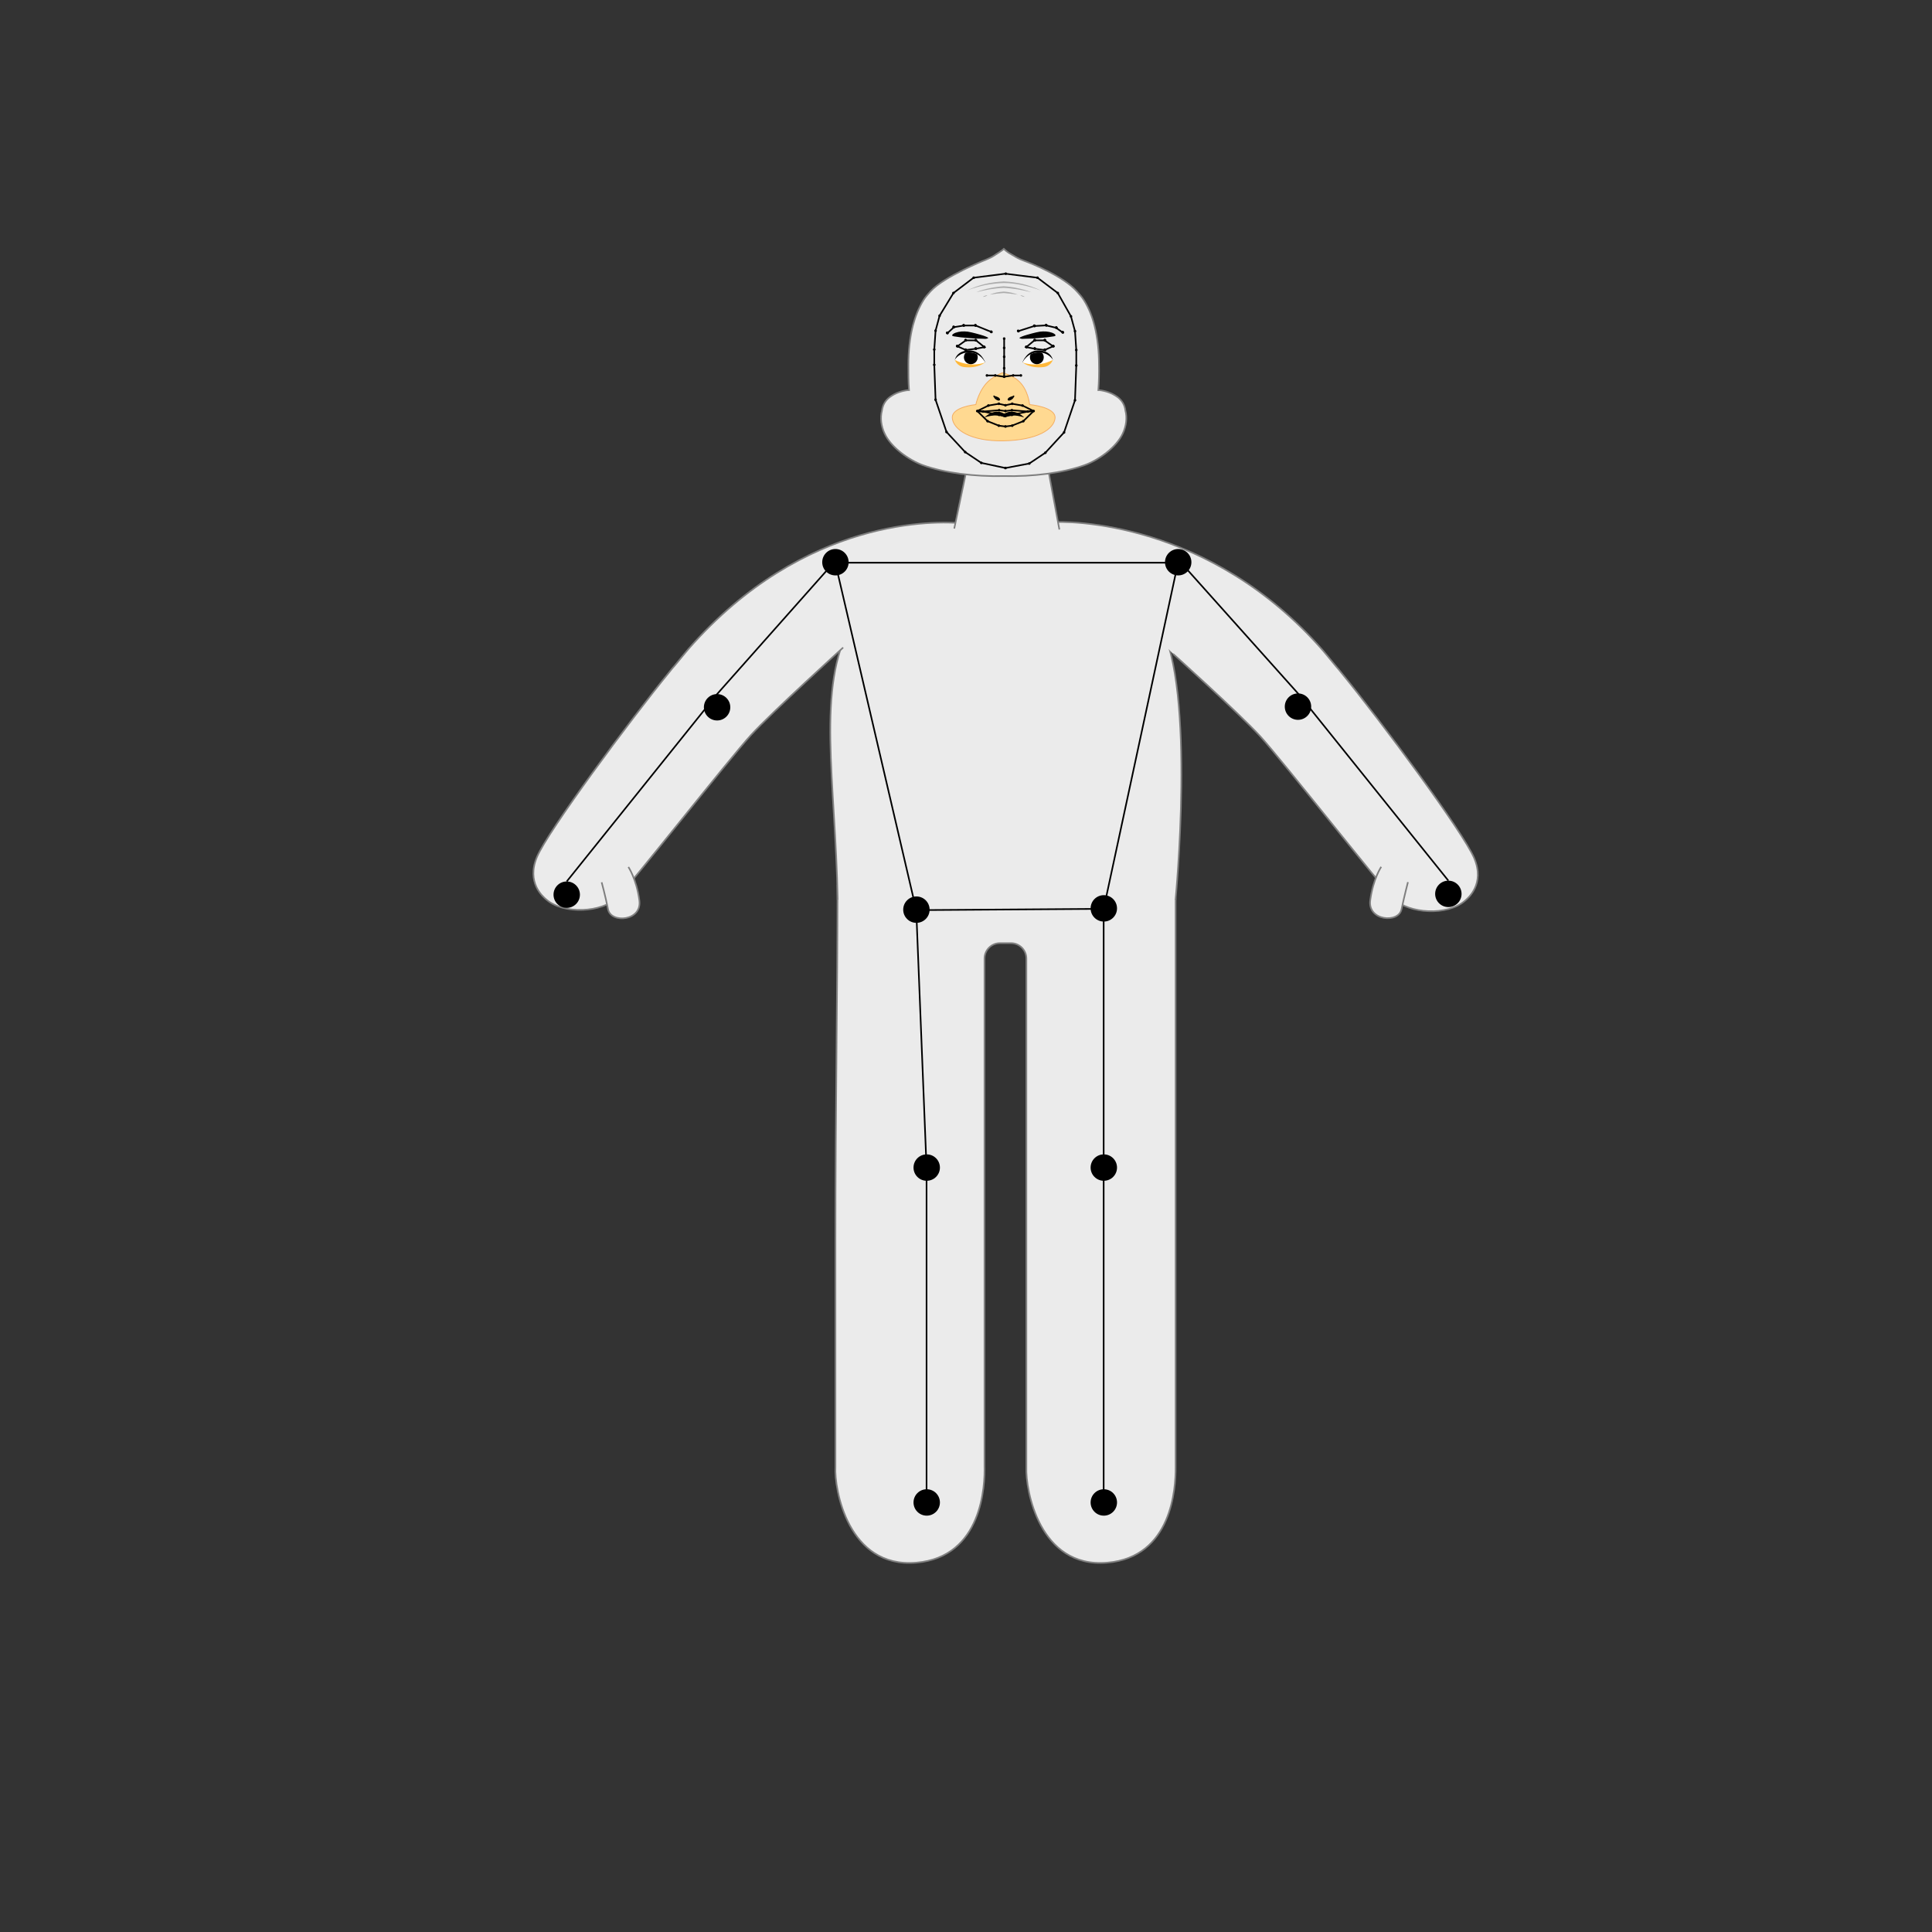 <?xml version="1.0" encoding="utf-8"?>
<!-- Generator: Adobe Illustrator 25.0.0, SVG Export Plug-In . SVG Version: 6.00 Build 0)  -->
<svg version="1.1" id="Layer_1" xmlns="http://www.w3.org/2000/svg" xmlns:xlink="http://www.w3.org/1999/xlink" x="0px" y="0px"
	 viewBox="0 0 1200 1200" style="enable-background:new 0 0 1200 1200;" xml:space="preserve">
<rect x="0" y="0" width="1200" height="1200" fill="#333333" stroke="none"/>
<style type="text/css">
	.st0{fill:#EBEBEB;stroke:#7F7F7F;stroke-miterlimit:10;}
	.st1{fill:#FFB83A;}
	.st2{fill:#FFFFFF;}
	.st3{clip-path:url(#SVGID_4_);}
	.st4{clip-path:url(#SVGID_6_);}
	.st5{fill:#ADADAD;}
	.st6{fill:#FFD991;stroke:#F4AE62;stroke-width:0.5;stroke-miterlimit:10;}
	.st7{fill:none;stroke:#000000;stroke-miterlimit:10;}
</style>
<g id="illustration">
	<path class="st0" d="M720.6,549.2L520.2,550c0,64.2-1.3,143.2-1.3,219.9v141.2l0,0c-0.8,13.5,7.7,63.1,50.2,59.5
		c41.2-3.5,42.7-48.3,42.4-60.1V771.2V595.4c0-5.3,4.3-9.6,9.6-9.6h6.8c5.3,0,9.6,4.3,9.6,9.6v175.8v139.9c0,0.1,0,0.2,0,0.3
		c-0.6,13.8,8,62.8,50.2,59.2c40.3-3.4,42.6-46.5,42.5-59.3c0-0.1,0-0.1,0-0.2V771.2V558.8C730.2,553.5,725.9,549.2,720.6,549.2z"/>
	<path class="st0" d="M520.3,559.1c-1.4-74.9-13.5-131.9,8.4-171.3c13.4-24.2,29.7-41.7,47.4-52.8c15.5-9.7,32.3-12.4,48.9-12.2
		c16.5,0.2,33.2,3.3,48.6,13.2c17.4,11.1,33.7,28.4,46.9,52c22.5,39.7,9.6,171.3,9.6,171.3"/>
	<path class="st0" d="M904.6,463.8"/>
	<path class="st0" d="M728.6,406.1c0,0,40.9,36.8,54.2,51.3s75.5,93.7,82.9,100.9c9.5,9.3,33.3,10.7,44.2,1.2
		c2-1.7,12.5-10.4,5.8-26.4s-57.7-84.9-82.5-115.2l0,0l0,0c-1-1.3-2-2.5-3-3.6l0,0c-2.2-2.7-4.4-5.4-6.6-8c-1.3-1.6-2-2.4-2-2.4l0,0
		c-70.3-80.3-157.2-80.6-170.1-79.5"/>
	<path class="st0" d="M874.5,547.9c0,0-2.1,8-4,16.9c-1.8,8.8-21.3,7.2-19.4-5.8c1.8-13.2,6.8-20.6,6.8-20.6"/>
	<path class="st0" d="M597.5,325c-15-1.3-97.4-4.7-169.9,78.1l0,0c0,0-0.7,0.8-2,2.4c-2.2,2.6-4.4,5.3-6.6,8l0,0c-1,1.1-2,2.3-3,3.6
		l0,0l0,0c-24.8,30.3-75.8,99.2-82.5,115.2s3.8,24.7,5.8,26.4c10.9,9.5,34.7,8.1,44.2-1.2c7.4-7.2,69.6-86.4,82.9-100.9
		s57.3-54.4,57.3-54.4"/>
	<path class="st0" d="M390.3,538.5c0,0,5,7.4,6.8,20.6c1.9,13-17.5,14.6-19.4,5.8c-1.8-8.9-4-16.9-4-16.9"/>
	<path class="st0" d="M592.7,328.3l8.3-39.6h49.5c0,0,4,21.2,7.5,40.2"/>
	<path class="st0" d="M699,255c-0.4-3.3-1.9-6.2-4.9-8.4c-3.4-2.5-7.3-3.8-11.4-4.3c-0.2,0-0.3,0-0.5,0c0.4-5.3,0.5-10.5,0.4-15.7
		c0-8.2-0.8-16.4-2.8-24.4c-1.4-5.6-3.6-11.1-6.7-16c-1.2-1.9-2.7-3.5-4.2-5.2c-8.5-9.5-28.3-17.4-32.5-18.9s-6.3-3-6.3-3
		s-2.5-1.4-3.6-2.1c-1-0.7-2.1-1.5-3-2.4c-0.9,0.9-4.3,3-6.6,4.5s-8.8,3.9-6.5,3s-24,9.5-32.5,18.9c-1.5,1.7-3,3.3-4.2,5.2
		c-3.1,4.9-5.2,10.4-6.7,16c-2,7.9-2.8,16.2-2.8,24.4c0,5.3,0,10.5,0.4,15.7c-0.2,0-0.3,0-0.5,0c-4.2,0.5-8,1.8-11.4,4.3
		c-3,2.2-4.5,5.2-4.9,8.4c-1.2,4.6-0.5,9.7,1.6,14.2c4,8.7,15.1,16.5,23.7,19.7c13.7,4.9,32.2,7.2,50.3,6.8
		c18.1,0.4,36.7-1.9,50.3-6.8c8.6-3.1,19.7-11,23.7-19.7C699.5,264.7,700.2,259.5,699,255z"/>
	<g>
		<path class="st1" d="M653.9,223.6c0,0-1.2,3.9-5.8,4.4c-8.8,1-13-3-13-3L653.9,223.6z"/>
		<path d="M635.1,225.1c0,0,2.6-8.2,11-7.4c7.2,0.7,7.8,5.9,7.8,5.9L635.1,225.1z"/>
		<g>
			<g>
				<path id="SVGID_1_" class="st2" d="M653.9,223.6c0.2-0.1-2.8-5-9.4-4.7c-6.6,0.3-9.4,6.2-9.4,6.2S643.6,228.8,653.9,223.6z"/>
			</g>
			<g>
				<g>
					<g>
						<g>
							<defs>
								<path id="SVGID_2_" d="M653.9,223.6c0.2-0.1-2.8-5-9.4-4.7c-6.6,0.3-9.4,6.2-9.4,6.2S643.6,228.8,653.9,223.6z"/>
							</defs>
							<clipPath id="SVGID_4_">
								<use xlink:href="#SVGID_2_"  style="overflow:visible;"/>
							</clipPath>
							<circle class="st3" cx="644" cy="221.9" r="4.3"/>
						</g>
					</g>
				</g>
			</g>
		</g>
		<circle id="leftEye0_2_" cx="654.1" cy="214.9" r="0.8"/>
		<circle id="leftEye1_2_" cx="648.9" cy="211.2" r="0.8"/>
		<circle id="leftEye5_2_" cx="648.9" cy="217.2" r="0.8"/>
		<circle id="leftEye2_2_" cx="642.6" cy="211.2" r="0.8"/>
		<circle id="leftEye3_2_" cx="637.4" cy="215.4" r="0.8"/>
		<circle id="leftEye4_2_" cx="642.6" cy="216.4" r="0.8"/>
	</g>
	<g>
		<path class="st1" d="M593.1,223.6c0,0,1.2,3.9,5.8,4.4c8.8,1,13-3,13-3L593.1,223.6z"/>
		<path d="M611.9,225.1c0,0-2.6-8.2-11-7.4c-7.2,0.7-7.8,5.9-7.8,5.9L611.9,225.1z"/>
		<g>
			<g>
				<path id="SVGID_3_" class="st2" d="M593.1,223.6c-0.2-0.1,2.8-5,9.4-4.7c6.6,0.3,9.4,6.2,9.4,6.2S603.4,228.8,593.1,223.6z"/>
			</g>
			<g>
				<g>
					<g>
						<g>
							<defs>
								<path id="SVGID_5_" d="M593.1,223.6c-0.2-0.1,2.8-5,9.4-4.7c6.6,0.3,9.4,6.2,9.4,6.2S603.4,228.8,593.1,223.6z"/>
							</defs>
							<clipPath id="SVGID_6_">
								<use xlink:href="#SVGID_5_"  style="overflow:visible;"/>
							</clipPath>
							<circle class="st4" cx="603" cy="221.9" r="4.3"/>
						</g>
					</g>
				</g>
			</g>
		</g>
		<circle id="rightEye0_2_" cx="594.5" cy="214.9" r="0.8"/>
		<circle id="rightEye1_2_" cx="599.7" cy="211.2" r="0.8"/>
		<circle id="rightEye5_2_" cx="599.7" cy="217.2" r="0.8"/>
		<circle id="rightEye2_2_" cx="606" cy="211.2" r="0.8"/>
		<circle id="rightEye3_2_" cx="611.2" cy="215.4" r="0.8"/>
		<circle id="rightEye4_2_" cx="606" cy="216.4" r="0.8"/>
	</g>
	<g>
		<g>
			<path class="st5" d="M600.7,180.4c1.8-0.9,3.6-1.6,5.4-2.3c1.9-0.7,3.8-1.2,5.7-1.7c3.8-0.9,7.8-1.4,11.7-1.6
				c4,0.2,7.9,0.7,11.7,1.6c1.9,0.5,3.8,1,5.7,1.7c1.8,0.7,3.7,1.4,5.4,2.3c-3.7-1.4-7.4-2.5-11.3-3.3c-3.8-0.8-7.7-1.3-11.6-1.3
				c-3.9,0.1-7.8,0.6-11.6,1.3C608.1,177.9,604.3,179,600.7,180.4z"/>
		</g>
		<g>
			<path class="st5" d="M606.3,181.5c2.7-1.1,5.5-1.9,8.4-2.5s5.8-1,8.7-1.2l0,0l0,0c2.9,0.2,5.9,0.5,8.7,1.2
				c2.9,0.6,5.7,1.4,8.4,2.5c-2.8-0.7-5.7-1.3-8.6-1.8c-2.9-0.4-5.8-0.8-8.6-0.9h0.1c-2.9,0.1-5.8,0.5-8.6,0.9
				C612,180.2,609.2,180.8,606.3,181.5z"/>
		</g>
		<g>
			<path class="st5" d="M614.8,183c2.7-1.2,5.7-1.7,8.7-1.9l0,0l0,0c3,0.2,6,0.8,8.7,1.9c-2.9-0.4-5.8-0.8-8.8-1h0.1
				C620.6,182.2,617.7,182.5,614.8,183z"/>
		</g>
		<g>
			<path class="st5" d="M610.5,184.4c0.4-0.3,0.8-0.6,1.3-0.7c0.5-0.2,0.9-0.3,1.5-0.3c-0.4,0.3-0.8,0.6-1.3,0.7
				C611.5,184.3,611,184.4,610.5,184.4z"/>
		</g>
		<g>
			<path class="st5" d="M636.5,184.4c-0.5,0-1-0.1-1.5-0.3s-0.9-0.4-1.3-0.7c0.5,0,1,0.1,1.5,0.3S636.1,184.1,636.5,184.4z"/>
		</g>
		<path d="M613.8,209.8c-1.5-1-4.9-1.9-4.9-1.9s-5.1-1.5-7.8-1.9c-2.6-0.3-5.2-0.2-7.7,0.7c-1.1,0.4-3.3,1.8-1,2.2
			c2.8,0.5,5.7,0.8,8.5,1c3.2,0.3,6.3,0.5,9.5,0.5c0.8,0,1.9,0.2,2.7-0.1C613.5,210.2,614.2,209.7,613.8,209.8z"/>
		<circle id="rightBrow1_2_" cx="592.3" cy="203" r="0.8"/>
		<circle id="rightBrow4_2_" cx="615.6" cy="206" r="0.8"/>
		<circle id="rightBrow3_2_" cx="605.8" cy="202" r="0.8"/>
		<circle id="rightBrow0_2_" cx="588.3" cy="206.7" r="0.8"/>
		<circle id="rightBrow2_2_" cx="598.5" cy="202" r="0.8"/>
		<path d="M633.2,209.8c1.5-1,4.9-1.9,4.9-1.9s5.1-1.5,7.8-1.9c2.6-0.3,5.2-0.2,7.7,0.7c1.1,0.4,3.3,1.8,1,2.2
			c-2.8,0.5-5.7,0.8-8.5,1c-3.2,0.3-6.3,0.5-9.5,0.5c-0.8,0-1.9,0.2-2.7-0.1C633.5,210.2,632.8,209.7,633.2,209.8z"/>
		<circle id="leftBrow1_2_" cx="656" cy="203.4" r="0.8"/>
		<circle id="leftBrow4_2_" cx="632.4" cy="205.5" r="0.8"/>
		<circle id="leftBrow3_2_" cx="642.4" cy="202.3" r="0.8"/>
		<circle id="leftBrow0_2_" cx="660" cy="206.3" r="0.8"/>
		<circle id="leftBrow2_2_" cx="649.7" cy="201.9" r="0.8"/>
	</g>
	<path class="st6" d="M614.6,236.2c-6.5,5.4-8.5,15.1-8.5,15.1s-15.3,1.4-14.6,8.5c0.7,6.9,11,14.4,31.9,14s31.2-7.2,31.9-14
		c0.7-7.1-15.8-8.5-15.8-8.5s-0.8-9.7-7.3-15.1c-3.3-2.8-8-4.3-9.3-4.6c-0.2-0.1-0.5,0-0.7,0.1C621.1,232.1,617.8,233.6,614.6,236.2
		z"/>
	<path d="M617.4,245.6c0.2,0.4,1.3,0.6,1.8,0.8c0.6,0.2,1.2,0.5,1.6,1c0.9,1-0.1,1.7-1.1,1.3c-1.1-0.4-1.9-1-2.4-2
		C617,246.5,616.7,245.8,617.4,245.6z"/>
	<path d="M629.6,245.6c-0.2,0.4-1.3,0.6-1.8,0.8c-0.6,0.2-1.2,0.5-1.6,1c-0.9,1,0.1,1.7,1.1,1.3c1.1-0.4,1.9-1,2.4-2
		C630,246.5,630.3,245.8,629.6,245.6z"/>
	<path d="M624.5,256.6c-0.5,0.3-0.9,0.3-1.4,0c-6-3.1-11.7,2.7-11.6,2.7c0,0,7-2.6,11.6-0.4c0.5,0.3,0.9,0.3,1.4,0
		c4.6-2.2,11.6,0.4,11.6,0.4C636.2,259.2,630.5,253.5,624.5,256.6z"/>
</g>
<g id="skeleton_1_">
	<polygon class="st7" points="518.8,349.5 569.1,565.3 685.5,564.5 731.7,349.5 	"/>
	<polyline class="st7" points="517.8,349.5 445.4,431.1 352,547.5 	"/>
	<polyline class="st7" points="733.2,349.1 806.2,430.7 899.6,547 	"/>
	<polyline class="st7" points="569.1,565.3 575.5,725.5 575.5,933.5 	"/>
	<polyline class="st7" points="685.5,564.5 685.5,725.5 685.5,933.5 	"/>
	<polyline class="st7" points="624.5,170 604.7,172.5 592.2,182 583.6,196.1 581.1,205.4 580.3,217.1 580.3,226.6 581.1,248.3 
		587.9,268.3 599.5,280.8 609.5,287.5 624.5,290.7 639.3,287.9 649.3,281.2 660.9,268.6 667.7,248.6 668.5,227 668.5,217.4 
		667.7,205.7 665.2,196.5 657,182 644.4,172.5 624.5,170 	"/>
	<polyline class="st7" points="588.5,206.9 592.5,203.2 598.7,202.2 606,202.2 615.8,206.2 	"/>
	<polygon class="st7" points="594.7,215.1 599.9,211.4 606.2,211.4 611.4,215.6 606.2,216.6 599.9,217.4 	"/>
	<polyline class="st7" points="613,233.2 618.2,233.2 623.7,234 623.7,228.7 623.7,221.6 623.7,216.1 623.7,210.3 	"/>
	<polyline class="st7" points="660,206.5 656,203.6 649.7,202.1 642.4,202.5 632.4,205.7 	"/>
	<polygon class="st7" points="654.1,215.1 648.8,211.4 642.5,211.4 637.4,215.6 642.5,216.6 648.8,217.4 	"/>
	<polyline class="st7" points="634.1,233.2 629.1,233.2 623.7,234 	"/>
	<polygon class="st7" points="607,255.3 613.9,251.9 620.4,250.8 624.5,251.7 628.7,250.8 635.1,251.9 642,255.3 635.6,261.6 
		628.5,264.4 624.5,264.9 620.4,264.4 613.4,261.6 	"/>
	<polyline class="st7" points="607,255.3 610.6,255.6 620.6,254.8 624.5,255.3 628.5,254.8 638.4,255.6 642,255.3 	"/>
	<polyline class="st7" points="607,255.3 610.6,255.6 620.6,257.7 624.5,258.5 628.5,257.7 638.4,255.6 642,255.3 	"/>
	<circle id="rightShoulder" cx="518.9" cy="349.2" r="8.2"/>
	<circle id="rightElbow" cx="445.4" cy="439.3" r="8.2"/>
	<circle id="rightWrist" cx="352" cy="555.7" r="8.2"/>
	<circle id="rightHip" cx="569.2" cy="565" r="8.2"/>
	<circle id="rightKnee" cx="575.6" cy="725.2" r="8.2"/>
	<circle id="rightAnkle" cx="575.6" cy="933.2" r="8.2"/>
	<circle id="leftElbow" cx="806.2" cy="438.9" r="8.2"/>
	<circle id="leftWrist" cx="899.6" cy="555.2" r="8.2"/>
	<circle id="leftHip" cx="685.6" cy="564.2" r="8.2"/>
	<circle id="leftKnee" cx="685.6" cy="725.2" r="8.2"/>
	<circle id="leftAnkle" cx="685.6" cy="933.2" r="8.2"/>
	<circle id="rightEye0" cx="594.7" cy="215.1" r="0.8"/>
	<circle id="rightBrow1" cx="592.5" cy="203.2" r="0.8"/>
	<circle id="rightBrow4" cx="615.8" cy="206.2" r="0.8"/>
	<circle id="nose1" cx="623.7" cy="216.1" r="0.8"/>
	<circle id="rightBrow3" cx="606" cy="202.2" r="0.8"/>
	<circle id="rightEye1" cx="599.9" cy="211.4" r="0.8"/>
	<circle id="rightBrow0" cx="588.5" cy="206.9" r="0.8"/>
	<circle id="rightBrow2" cx="598.7" cy="202.2" r="0.8"/>
	<circle id="rightEye5" cx="599.9" cy="217.4" r="0.8"/>
	<circle id="rightEye2" cx="606.2" cy="211.4" r="0.8"/>
	<circle id="rightEye3" cx="611.4" cy="215.6" r="0.8"/>
	<circle id="nose0" cx="623.7" cy="210.3" r="0.8"/>
	<circle id="nose3" cx="623.7" cy="228.7" r="0.8"/>
	<circle id="rightNose0" cx="613" cy="233.2" r="0.8"/>
	<circle id="rightMouthCorner" cx="607" cy="255.3" r="0.8"/>
	<circle id="rightNose1" cx="618.2" cy="233.2" r="0.8"/>
	<circle id="rightUpperLipTop0" cx="613.9" cy="251.9" r="0.8"/>
	<circle id="nose2" cx="623.7" cy="221.6" r="0.8"/>
	<circle id="nose4" cx="623.7" cy="234" r="0.8"/>
	<circle id="upperLipTopMid" cx="624.5" cy="251.7" r="0.8"/>
	<circle id="rightUpperLipTop1" cx="620.4" cy="250.8" r="0.8"/>
	<path id="rightMiddleLip" d="M610.6,254.8c0.4,0,0.8,0.4,0.8,0.8c0,0.4-0.4,0.8-0.8,0.8s-0.8-0.4-0.8-0.8S610.2,254.8,610.6,254.8z
		"/>
	<circle id="lowerLipBottomMid" cx="624.5" cy="264.9" r="0.8"/>
	<circle id="upperLipBottomMid" cx="624.5" cy="255.3" r="0.8"/>
	<circle id="lowerLipTopMid" cx="624.5" cy="258.4" r="0.8"/>
	<circle id="rightUpperLipBottom1" cx="620.6" cy="254.8" r="0.8"/>
	<circle id="rightLowerLipTop0" cx="620.6" cy="257.7" r="0.8"/>
	<circle id="rightLowerLipBottom1" cx="620.4" cy="264.4" r="0.8"/>
	<circle id="rightLowerLipBottom0" cx="613.4" cy="261.6" r="0.8"/>
	<circle id="rightEye4" cx="606.2" cy="216.6" r="0.8"/>
	<circle id="jawMid" cx="624.5" cy="290.7" r="0.8"/>
	<circle id="rightJaw7" cx="609.5" cy="287.5" r="0.8"/>
	<circle id="rightJaw6" cx="599.5" cy="280.8" r="0.8"/>
	<circle id="rightJaw5" cx="587.9" cy="268.3" r="0.8"/>
	<circle id="rightJaw4" cx="581.1" cy="248.3" r="0.8"/>
	<circle id="rightJaw3" cx="580.3" cy="226.6" r="0.8"/>
	<circle id="rightJaw2" cx="580.3" cy="217.1" r="0.8"/>
	<circle id="rightJaw1" cx="581.1" cy="205.4" r="0.8"/>
	<circle id="rightJaw0" cx="583.6" cy="196.1" r="0.8"/>
	<circle id="topMid" cx="624.7" cy="170" r="0.8"/>
	<circle id="leftTop0" cx="644.4" cy="172.5" r="0.8"/>
	<circle id="leftTop1" cx="657" cy="182" r="0.8"/>
	<circle id="leftEye0" cx="654.3" cy="215.1" r="0.8"/>
	<circle id="leftBrow1" cx="656.2" cy="203.6" r="0.8"/>
	<circle id="leftBrow4" cx="632.6" cy="205.7" r="0.8"/>
	<circle id="leftBrow3" cx="642.6" cy="202.5" r="0.8"/>
	<circle id="leftEye1" cx="649.1" cy="211.4" r="0.8"/>
	<circle id="leftBrow0" cx="660.2" cy="206.5" r="0.8"/>
	<circle id="leftBrow2" cx="649.9" cy="202.1" r="0.8"/>
	<circle id="leftEye5" cx="649.1" cy="217.4" r="0.8"/>
	<circle id="leftEye2" cx="642.8" cy="211.4" r="0.8"/>
	<circle id="leftEye3" cx="637.6" cy="215.6" r="0.8"/>
	<circle id="leftNose0" cx="634.1" cy="233.2" r="0.8"/>
	<circle id="leftMouthCorner" cx="642" cy="255.3" r="0.8"/>
	<circle id="leftNose1" cx="629.3" cy="233.2" r="0.8"/>
	<circle id="leftUpperLipTop0" cx="635.1" cy="251.9" r="0.8"/>
	<circle id="leftUpperLipTop1" cx="628.7" cy="250.8" r="0.8"/>
	<path id="leftMiddleLip" d="M638.4,254.8c0.4,0,0.8,0.4,0.8,0.8c0,0.4-0.4,0.8-0.8,0.8s-0.8-0.4-0.8-0.8S638,254.8,638.4,254.8z"/>
	<circle id="leftUpperLipBottom1" cx="628.5" cy="254.8" r="0.8"/>
	<circle id="leftLowerLipTop0" cx="628.5" cy="257.7" r="0.8"/>
	<circle id="leftLowerLipBottom1" cx="628.7" cy="264.4" r="0.8"/>
	<circle id="leftLowerLipBottom0" cx="635.6" cy="261.6" r="0.8"/>
	<circle id="leftEye4" cx="642.8" cy="216.6" r="0.8"/>
	<circle id="leftJaw7" cx="639.3" cy="287.9" r="0.8"/>
	<circle id="leftJaw6" cx="649.3" cy="281.2" r="0.8"/>
	<circle id="leftJaw5" cx="660.9" cy="268.6" r="0.8"/>
	<circle id="leftJaw4" cx="667.7" cy="248.6" r="0.8"/>
	<circle id="leftJaw3" cx="668.5" cy="227" r="0.8"/>
	<circle id="leftJaw2" cx="668.5" cy="217.4" r="0.8"/>
	<circle id="leftJaw1" cx="667.7" cy="205.7" r="0.8"/>
	<circle id="leftJaw0" cx="665.2" cy="196.5" r="0.8"/>
	<circle id="rightTop0" cx="604.8" cy="172.5" r="0.8"/>
	<circle id="rightTop1" cx="592.2" cy="182" r="0.8"/>
	<circle id="leftShoulder" cx="731.8" cy="349.2" r="8.2"/>
</g>
</svg>
